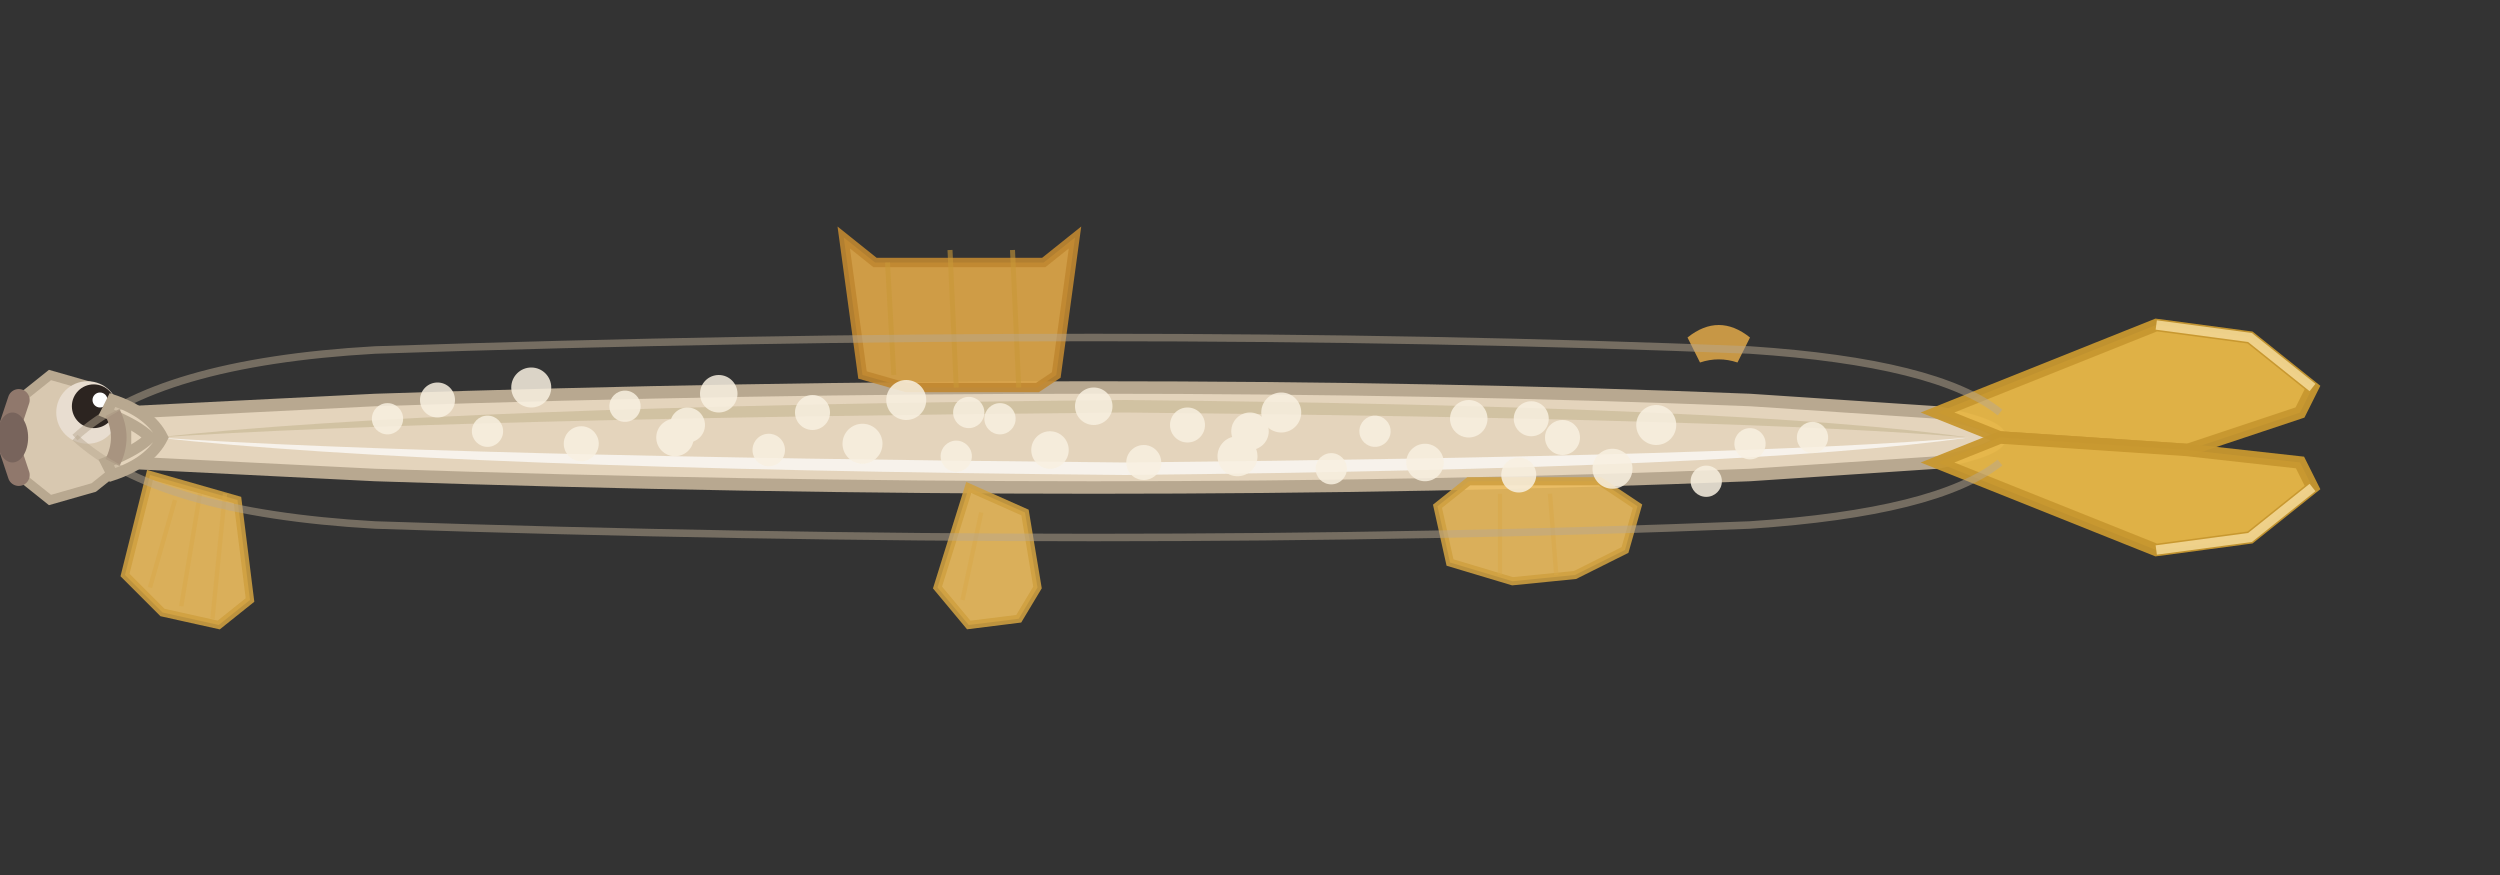 <svg xmlns="http://www.w3.org/2000/svg" viewBox="0 0 400 140" width="400" height="140">
  <rect x="0" y="0" width="400" height="140" fill="#333333" stroke="none"/>
  <!-- Lake Trout Option A - Simplified Clean Style -->
  <!-- Built from scratch to match reference photos -->

  <!-- STEP 1: Body Outline - torpedo shaped -->
  <path d="M 20 70 Q 15 65, 12 70 Q 15 75, 20 74 L 60 76 Q 180 80, 280 76 L 310 74 Q 320 72, 320 70 Q 320 68, 310 66 L 280 64 Q 180 60, 60 64 L 20 66 Z"
        fill="#E4D4BC" stroke="#B8A890" stroke-width="2"/>

  <!-- Belly - very pale cream/white -->
  <path d="M 25 70 Q 70 75, 180 76 Q 280 75, 315 70 Q 280 73, 180 74 Q 70 73, 25 70 Z"
        fill="#F8F4ED" opacity="0.95"/>

  <!-- Back - light olive-tan -->
  <path d="M 25 70 Q 70 65, 180 64 Q 280 65, 315 70 Q 280 67, 180 66 Q 70 67, 25 70 Z"
        fill="#D0C0A0" opacity="0.9"/>

  <!-- Head -->
  <path d="M 20 66 L 15 62 L 8 60 L 3 64 L 1 70 L 3 76 L 8 80 L 15 78 L 20 74 Z"
        fill="#D8C8B0" stroke="#B8A890" stroke-width="1.5"/>

  <!-- Open mouth -->
  <path d="M 3 64 L 1 70 L 3 76" stroke="#90786C" stroke-width="3.5" fill="none" stroke-linecap="round"/>
  <ellipse cx="2" cy="70" rx="2.5" ry="4" fill="#78645C"/>

  <!-- Eye -->
  <circle cx="14" cy="66" r="5" fill="#E8DDD0"/>
  <circle cx="15" cy="65" r="3.5" fill="#2C2420"/>
  <circle cx="16" cy="64" r="1.2" fill="#FFFFFF"/>

  <!-- Gill plate -->
  <path d="M 18 64 Q 24 66, 26 70 Q 24 74, 18 76 L 17 74 Q 22 72, 24 70 Q 22 68, 17 66 Z"
        fill="#E4D4BC" stroke="#B8A890" stroke-width="1.8"/>
  <path d="M 18 66 Q 20 70, 18 74" stroke="#A89480" stroke-width="2.5" fill="none"/>

  <!-- STEP 2 & 3: Tail - forked, YELLOW-ORANGE -->
  <path d="M 310 66 Q 330 58, 345 52 L 360 54 L 370 62 L 368 66 L 350 72 L 320 70 Z"
        fill="#E8B848" stroke="#C89830" stroke-width="2" opacity="0.95"/>
  <path d="M 310 74 Q 330 82, 345 88 L 360 86 L 370 78 L 368 74 L 350 72 L 320 70 Z"
        fill="#E8B848" stroke="#C89830" stroke-width="2" opacity="0.95"/>
  <!-- Tail pale edge highlight -->
  <path d="M 345 52 L 360 54 L 370 62" stroke="#F8E0A0" stroke-width="1.5" fill="none" opacity="0.8"/>
  <path d="M 345 88 L 360 86 L 370 78" stroke="#F8E0A0" stroke-width="1.5" fill="none" opacity="0.8"/>

  <!-- STEP 3: Fins - YELLOW-ORANGE tinted -->

  <!-- Dorsal fin -->
  <path d="M 140 42 L 135 38 L 138 60 L 145 62 L 152 62 L 159 62 L 166 62 L 169 60 L 172 38 L 167 42 Z"
        fill="#E0A848" stroke="#C08830" stroke-width="1.5" opacity="0.9"/>
  <line x1="142" y1="42" x2="143" y2="60" stroke="#C89838" stroke-width="0.8" opacity="0.6"/>
  <line x1="152" y1="40" x2="153" y2="62" stroke="#C89838" stroke-width="0.8" opacity="0.6"/>
  <line x1="162" y1="40" x2="163" y2="62" stroke="#C89838" stroke-width="0.8" opacity="0.6"/>

  <!-- Adipose fin -->
  <path d="M 270 54 Q 275 50, 280 54 L 278 58 Q 275 57, 272 58 Z"
        fill="#E0A848" opacity="0.85"/>

  <!-- Pectoral fin - YELLOW-ORANGE -->
  <path d="M 24 76 L 20 92 L 26 98 L 35 100 L 40 96 L 38 80 Z"
        fill="#F0C060" opacity="0.88" stroke="#D0A040" stroke-width="1.3"/>
  <line x1="28" y1="80" x2="24" y2="94" stroke="#D8A848" stroke-width="0.7" opacity="0.5"/>
  <line x1="32" y1="79" x2="29" y2="97" stroke="#D8A848" stroke-width="0.7" opacity="0.5"/>
  <line x1="36" y1="79" x2="34" y2="99" stroke="#D8A848" stroke-width="0.7" opacity="0.5"/>

  <!-- Pelvic fins - YELLOW-ORANGE -->
  <path d="M 155 78 L 150 94 L 155 100 L 163 99 L 166 94 L 164 82 Z"
        fill="#F0C060" opacity="0.88" stroke="#D0A040" stroke-width="1.3"/>
  <line x1="157" y1="82" x2="154" y2="96" stroke="#D8A848" stroke-width="0.7" opacity="0.5"/>

  <!-- Anal fin - YELLOW-ORANGE -->
  <path d="M 235 77 L 230 81 L 232 90 L 242 93 L 252 92 L 260 88 L 262 81 L 256 77 Z"
        fill="#F0C060" opacity="0.88" stroke="#D0A040" stroke-width="1.3"/>
  <line x1="240" y1="79" x2="240" y2="92" stroke="#D8A848" stroke-width="0.7" opacity="0.5"/>
  <line x1="248" y1="79" x2="249" y2="92" stroke="#D8A848" stroke-width="0.7" opacity="0.5"/>

  <!-- STEP 4: Spots - light cream/white like in photos -->
  <g opacity="0.85">
    <!-- Random scattered spots across body -->
    <circle cx="70" cy="64" r="2.8" fill="#F8F0E0"/>
    <circle cx="85" cy="62" r="3.2" fill="#F8F0E0"/>
    <circle cx="100" cy="65" r="2.5" fill="#F8F0E0"/>
    <circle cx="115" cy="63" r="3" fill="#F8F0E0"/>
    <circle cx="130" cy="66" r="2.8" fill="#F8F0E0"/>
    <circle cx="145" cy="64" r="3.2" fill="#F8F0E0"/>
    <circle cx="160" cy="67" r="2.5" fill="#F8F0E0"/>
    <circle cx="175" cy="65" r="3" fill="#F8F0E0"/>
    <circle cx="190" cy="68" r="2.8" fill="#F8F0E0"/>
    <circle cx="205" cy="66" r="3.2" fill="#F8F0E0"/>
    <circle cx="220" cy="69" r="2.5" fill="#F8F0E0"/>
    <circle cx="235" cy="67" r="3" fill="#F8F0E0"/>
    <circle cx="250" cy="70" r="2.8" fill="#F8F0E0"/>
    <circle cx="265" cy="68" r="3.2" fill="#F8F0E0"/>
    <circle cx="280" cy="71" r="2.5" fill="#F8F0E0"/>

    <circle cx="78" cy="69" r="2.5" fill="#F8F0E0"/>
    <circle cx="93" cy="71" r="2.8" fill="#F8F0E0"/>
    <circle cx="108" cy="70" r="3" fill="#F8F0E0"/>
    <circle cx="123" cy="72" r="2.6" fill="#F8F0E0"/>
    <circle cx="138" cy="71" r="3.2" fill="#F8F0E0"/>
    <circle cx="153" cy="73" r="2.5" fill="#F8F0E0"/>
    <circle cx="168" cy="72" r="3" fill="#F8F0E0"/>
    <circle cx="183" cy="74" r="2.8" fill="#F8F0E0"/>
    <circle cx="198" cy="73" r="3.2" fill="#F8F0E0"/>
    <circle cx="213" cy="75" r="2.5" fill="#F8F0E0"/>
    <circle cx="228" cy="74" r="3" fill="#F8F0E0"/>
    <circle cx="243" cy="76" r="2.8" fill="#F8F0E0"/>
    <circle cx="258" cy="75" r="3.2" fill="#F8F0E0"/>
    <circle cx="273" cy="77" r="2.5" fill="#F8F0E0"/>

    <!-- More spots on back -->
    <circle cx="62" cy="67" r="2.5" fill="#F8F0E0"/>
    <circle cx="110" cy="68" r="2.8" fill="#F8F0E0"/>
    <circle cx="155" cy="66" r="2.5" fill="#F8F0E0"/>
    <circle cx="200" cy="69" r="3" fill="#F8F0E0"/>
    <circle cx="245" cy="67" r="2.8" fill="#F8F0E0"/>
    <circle cx="290" cy="70" r="2.5" fill="#F8F0E0"/>
  </g>

  <!-- Body outline highlight -->
  <path d="M 12 70 Q 25 58, 60 56 Q 180 52, 280 56 Q 310 58, 320 66"
        stroke="#B8A890" stroke-width="1.2" fill="none" opacity="0.5"/>
  <path d="M 12 70 Q 25 82, 60 84 Q 180 88, 280 84 Q 310 82, 320 74"
        stroke="#B8A890" stroke-width="1.2" fill="none" opacity="0.5"/>
</svg>
